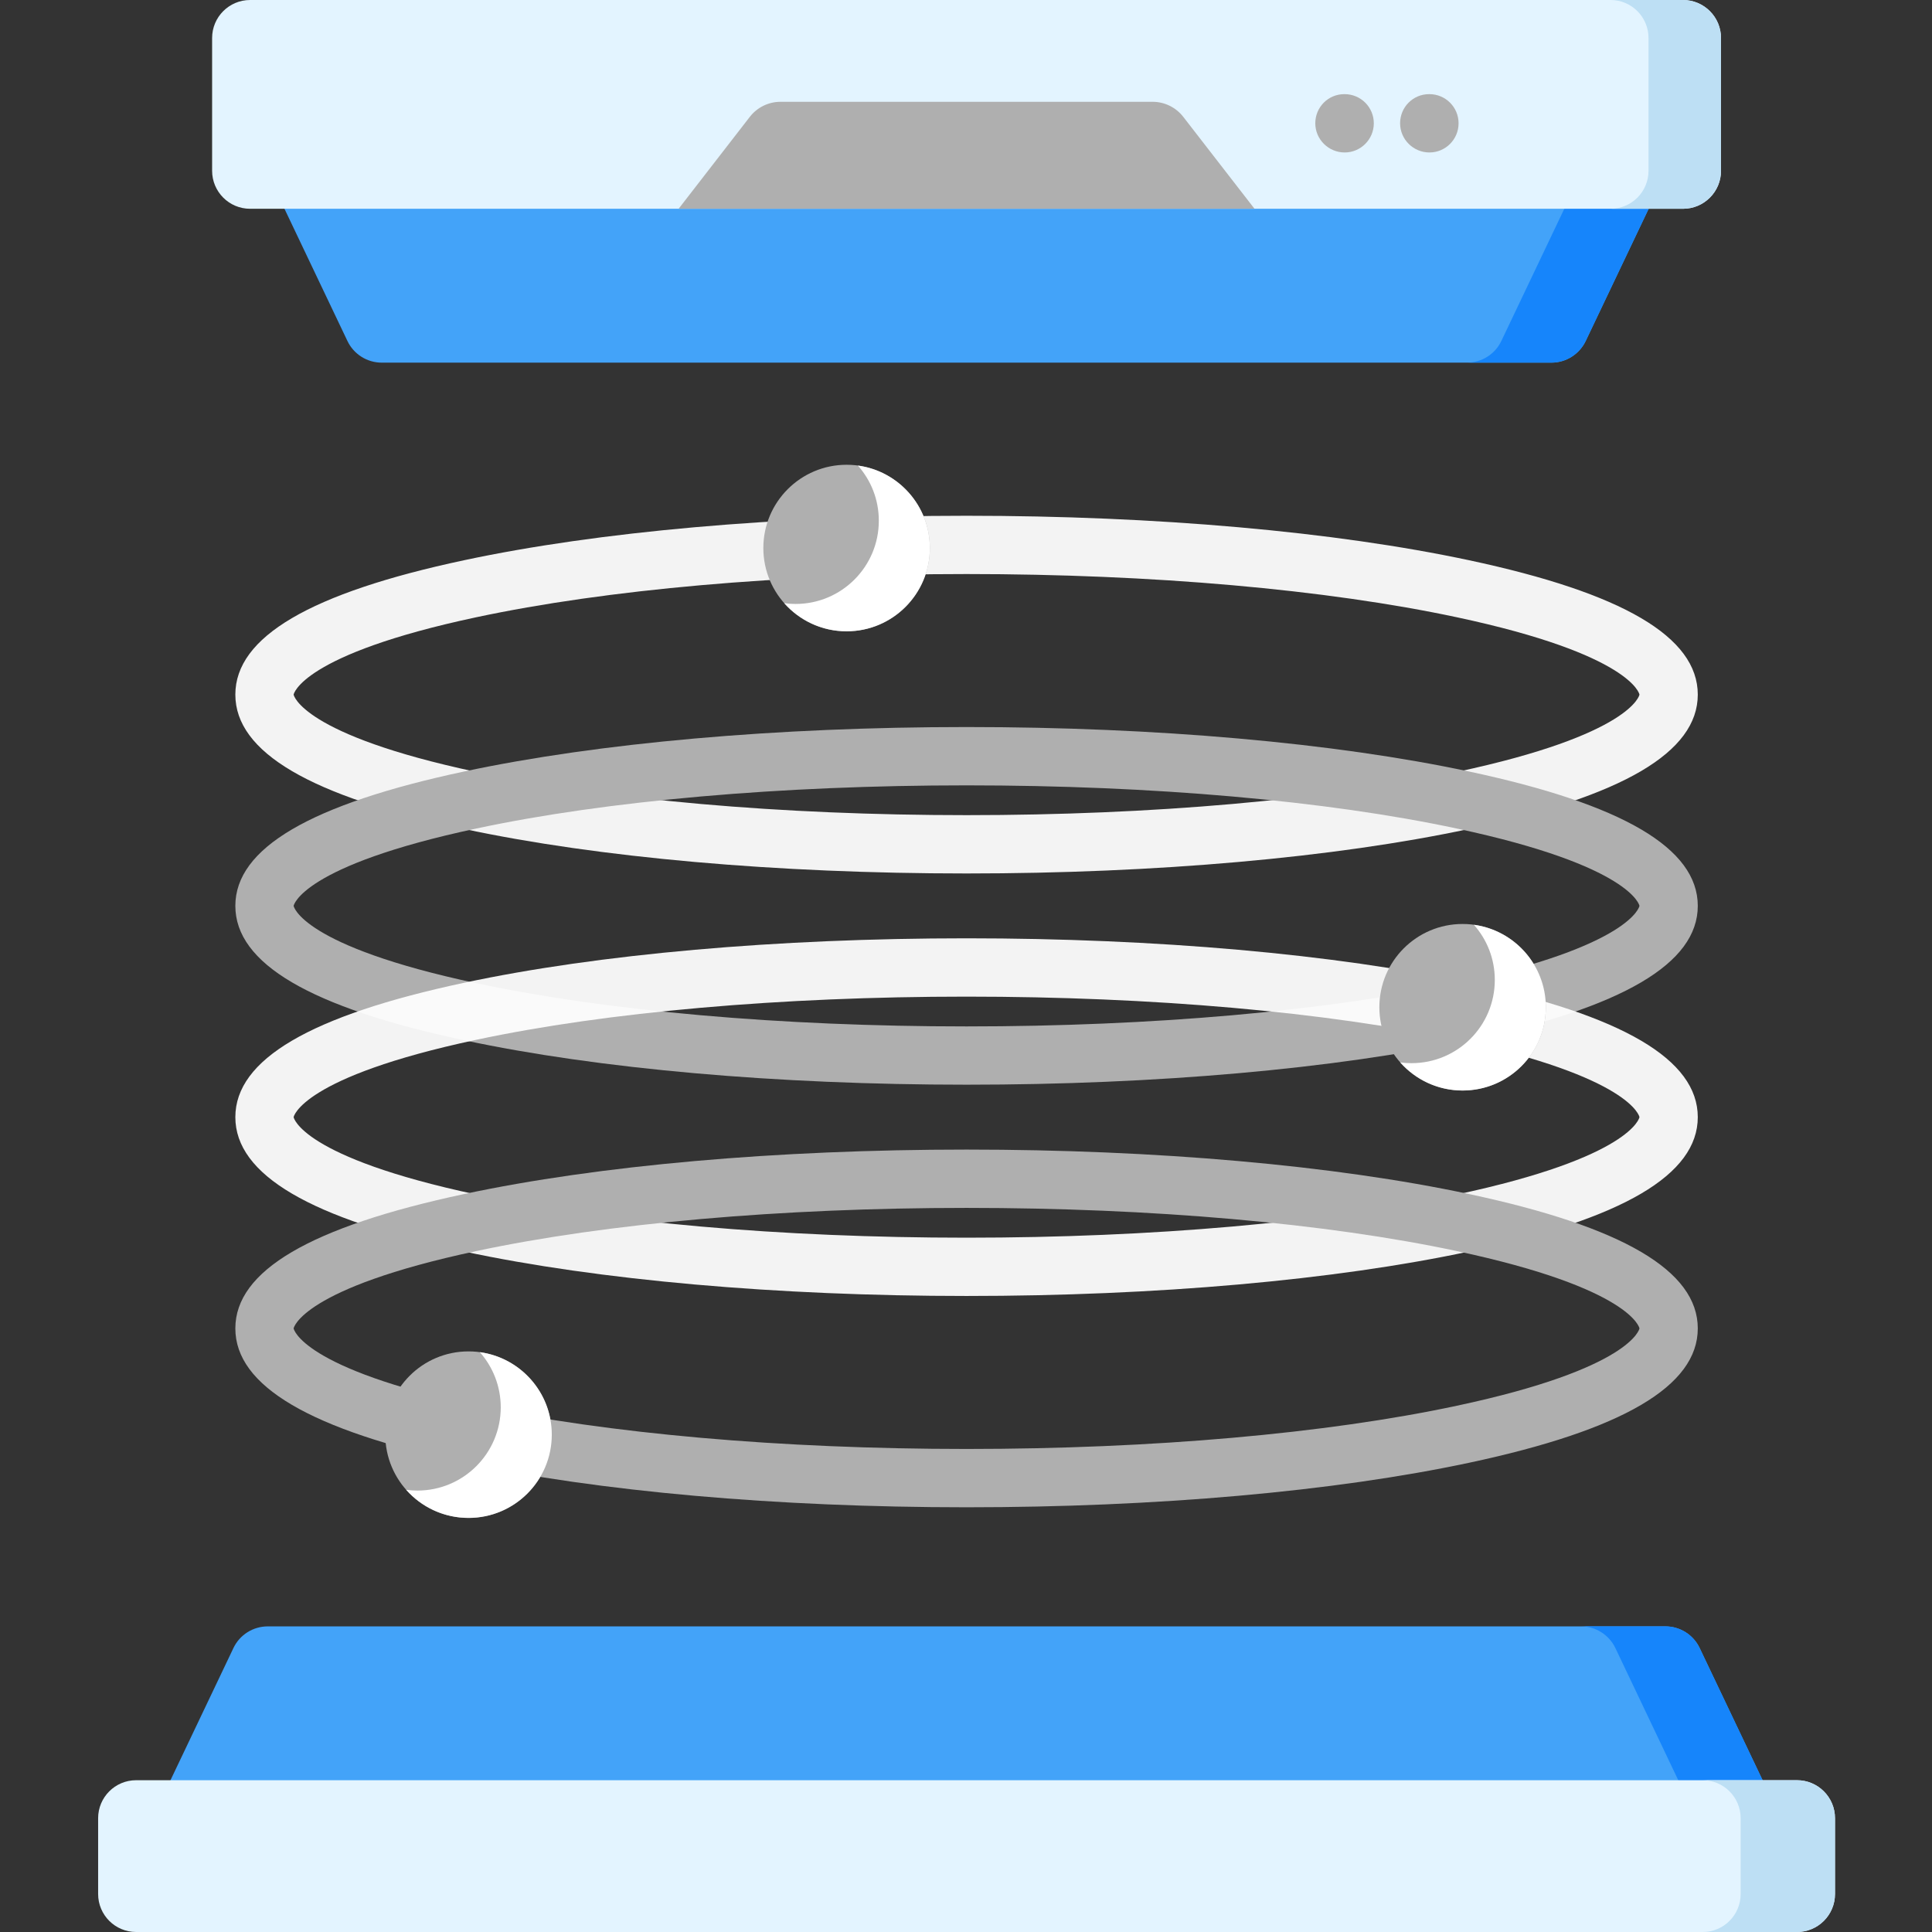 <svg width="48" height="48" viewBox="0 0 48 48" fill="none" xmlns="http://www.w3.org/2000/svg">
<rect x="0" y="0" width="48" height="48" fill="#333333" stroke="none"/>
<path d="M38.544 9.01H9.484C9.12 9.01 8.788 8.8 8.632 8.472L6.056 3.063H41.972L39.396 8.472C39.239 8.8 38.908 9.01 38.544 9.01Z" fill="#43A3F9"/>
<path d="M41.971 3.063L39.396 8.472C39.239 8.8 38.908 9.009 38.543 9.009H36.449C36.812 9.009 37.144 8.8 37.3 8.472L39.876 3.063H41.971Z" fill="#1685FB"/>
<path d="M42.758 0.944V4.243C42.758 4.764 42.336 5.187 41.814 5.187H6.214C5.692 5.187 5.27 4.764 5.27 4.243V0.944C5.27 0.423 5.692 0 6.214 0H41.814C42.336 0 42.758 0.423 42.758 0.944Z" fill="#E3F4FF"/>
<path d="M42.758 0.944V4.243C42.758 4.764 42.335 5.187 41.814 5.187H40.014C40.535 5.187 40.957 4.764 40.957 4.243V0.944C40.957 0.423 40.535 0 40.014 0H41.814C42.335 0 42.758 0.423 42.758 0.944Z" fill="#BDDFF4"/>
<path d="M31.168 5.187H16.86L18.629 2.903C18.812 2.667 19.094 2.529 19.393 2.529H28.634C28.933 2.529 29.215 2.667 29.398 2.903L31.168 5.187Z" fill="#AFAFAF"/>
<path d="M6.652 40.407H41.375C41.739 40.407 42.071 40.616 42.227 40.944L44.803 46.353H3.224L5.8 40.944C5.956 40.616 6.288 40.407 6.652 40.407Z" fill="#43A3F9"/>
<path d="M44.803 46.353H42.707L40.133 40.944C39.975 40.616 39.644 40.406 39.28 40.406H41.375C41.739 40.406 42.071 40.616 42.227 40.944L44.803 46.353Z" fill="#1685FB"/>
<path d="M3.382 44.229H44.646C45.167 44.229 45.59 44.652 45.59 45.173V47.056C45.59 47.577 45.167 48 44.646 48H3.382C2.86 48 2.438 47.577 2.438 47.056V45.173C2.438 44.652 2.86 44.229 3.382 44.229Z" fill="#E3F4FF"/>
<path d="M45.59 45.173V47.056C45.59 47.578 45.167 48 44.645 48H42.302C42.824 48 43.246 47.578 43.246 47.056V45.173C43.246 44.652 42.824 44.229 42.302 44.229H44.645C45.167 44.229 45.59 44.652 45.59 45.173Z" fill="#BDDFF4"/>
<path d="M24.014 21.701C19.305 21.701 14.872 21.308 11.529 20.595C7.705 19.78 5.847 18.688 5.847 17.257C5.847 15.826 7.705 14.734 11.529 13.919C14.872 13.206 19.305 12.814 24.014 12.814C28.722 12.814 33.156 13.206 36.499 13.919C40.322 14.734 42.181 15.826 42.181 17.257C42.181 18.688 40.322 19.78 36.499 20.595C33.156 21.308 28.722 21.701 24.014 21.701ZM24.014 14.262C19.404 14.262 15.077 14.644 11.831 15.336C7.49 16.261 7.295 17.247 7.295 17.257C7.295 17.267 7.49 18.253 11.831 19.178C15.077 19.871 19.404 20.252 24.014 20.252C28.623 20.252 32.95 19.871 36.196 19.178C40.537 18.253 40.732 17.267 40.732 17.257C40.732 17.247 40.537 16.261 36.196 15.336C32.95 14.644 28.624 14.262 24.014 14.262Z" fill="white" fill-opacity="0.94"/>
<path d="M24.014 26.949C19.305 26.949 14.872 26.557 11.529 25.844C7.705 25.029 5.847 23.937 5.847 22.506C5.847 21.075 7.705 19.983 11.529 19.168C14.872 18.455 19.305 18.063 24.014 18.063C28.722 18.063 33.156 18.455 36.499 19.168C40.322 19.983 42.181 21.075 42.181 22.506C42.181 23.937 40.322 25.029 36.499 25.844C33.156 26.557 28.722 26.949 24.014 26.949ZM24.014 19.512C19.404 19.512 15.077 19.892 11.831 20.585C7.49 21.511 7.295 22.497 7.295 22.506C7.295 22.516 7.49 23.502 11.831 24.427C15.077 25.119 19.404 25.501 24.014 25.501C28.623 25.501 32.95 25.119 36.196 24.427C40.537 23.502 40.732 22.516 40.732 22.506C40.732 22.497 40.537 21.511 36.196 20.585C32.95 19.892 28.624 19.512 24.014 19.512Z" fill="#AFAFAF"/>
<path d="M24.014 32.198C19.305 32.198 14.872 31.806 11.529 31.093C7.705 30.278 5.847 29.186 5.847 27.755C5.847 26.324 7.705 25.232 11.529 24.417C14.872 23.704 19.305 23.312 24.014 23.312C28.722 23.312 33.156 23.704 36.499 24.417C40.322 25.232 42.181 26.324 42.181 27.755C42.181 29.186 40.322 30.278 36.499 31.093C33.156 31.806 28.722 32.198 24.014 32.198ZM24.014 24.761C19.404 24.761 15.077 25.142 11.831 25.834C7.49 26.759 7.295 27.745 7.295 27.755C7.295 27.765 7.49 28.751 11.831 29.677C15.077 30.369 19.404 30.75 24.014 30.75C28.623 30.75 32.95 30.369 36.196 29.677C40.537 28.751 40.732 27.765 40.732 27.755C40.732 27.745 40.537 26.759 36.196 25.834C32.95 25.142 28.624 24.761 24.014 24.761Z" fill="white" fill-opacity="0.94"/>
<path d="M24.014 37.448C19.305 37.448 14.872 37.055 11.529 36.342C7.705 35.527 5.847 34.435 5.847 33.004C5.847 31.573 7.705 30.482 11.529 29.666C14.872 28.953 19.305 28.561 24.014 28.561C28.722 28.561 33.156 28.953 36.499 29.666C40.322 30.481 42.181 31.573 42.181 33.004C42.181 34.435 40.322 35.527 36.499 36.342C33.156 37.055 28.722 37.448 24.014 37.448ZM24.014 30.01C19.404 30.01 15.077 30.391 11.831 31.083C7.49 32.009 7.295 32.995 7.295 33.004C7.295 33.014 7.49 34 11.831 34.925C15.077 35.618 19.404 35.999 24.014 35.999C28.623 35.999 32.95 35.618 36.196 34.925C40.537 34 40.732 33.014 40.732 33.004C40.732 32.995 40.537 32.009 36.196 31.083C32.95 30.391 28.624 30.01 24.014 30.01Z" fill="#AFAFAF"/>
<path d="M23.102 13.616C23.102 14.758 22.176 15.684 21.034 15.684C19.892 15.684 18.965 14.758 18.965 13.616C18.965 12.473 19.892 11.547 21.034 11.547C22.176 11.547 23.102 12.473 23.102 13.616Z" fill="#AFAFAF"/>
<path d="M21.034 15.685C20.418 15.685 19.863 15.415 19.484 14.986C19.576 14.999 19.67 15.005 19.765 15.005C20.909 15.005 21.834 14.079 21.834 12.937C21.834 12.411 21.638 11.931 21.314 11.567C22.324 11.703 23.102 12.569 23.102 13.616C23.102 14.758 22.177 15.684 21.034 15.685Z" fill="white"/>
<path d="M13.709 35.643C13.709 36.785 12.783 37.712 11.64 37.712C10.498 37.712 9.572 36.785 9.572 35.643C9.572 34.501 10.498 33.575 11.64 33.575C12.783 33.575 13.709 34.501 13.709 35.643Z" fill="#AFAFAF"/>
<path d="M11.64 37.712C11.024 37.712 10.47 37.442 10.091 37.014C10.183 37.026 10.276 37.033 10.372 37.033C11.515 37.032 12.44 36.106 12.441 34.964C12.44 34.438 12.244 33.958 11.921 33.594C12.93 33.73 13.709 34.596 13.709 35.643C13.709 36.785 12.783 37.712 11.64 37.712Z" fill="white"/>
<path d="M38.406 25.025C38.406 26.167 37.48 27.093 36.338 27.093C35.195 27.093 34.27 26.167 34.27 25.025C34.27 23.882 35.195 22.956 36.338 22.956C37.48 22.956 38.406 23.882 38.406 25.025Z" fill="#AFAFAF"/>
<path d="M36.338 27.094C35.722 27.094 35.167 26.824 34.789 26.396C34.88 26.408 34.974 26.415 35.069 26.414C36.213 26.414 37.138 25.489 37.138 24.346C37.138 23.82 36.942 23.34 36.618 22.976C37.628 23.112 38.406 23.978 38.406 25.025C38.406 26.168 37.481 27.093 36.338 27.094Z" fill="white"/>
<path d="M33.408 3.788C33.007 3.788 32.678 3.463 32.678 3.063C32.678 2.663 32.998 2.339 33.398 2.339H33.408C33.807 2.339 34.132 2.663 34.132 3.063C34.132 3.463 33.807 3.788 33.408 3.788Z" fill="#AFAFAF"/>
<path d="M35.514 3.788C35.114 3.788 34.785 3.463 34.785 3.063C34.785 2.663 35.105 2.339 35.505 2.339H35.514C35.914 2.339 36.238 2.663 36.238 3.063C36.238 3.463 35.914 3.788 35.514 3.788Z" fill="#AFAFAF"/>
</svg>

